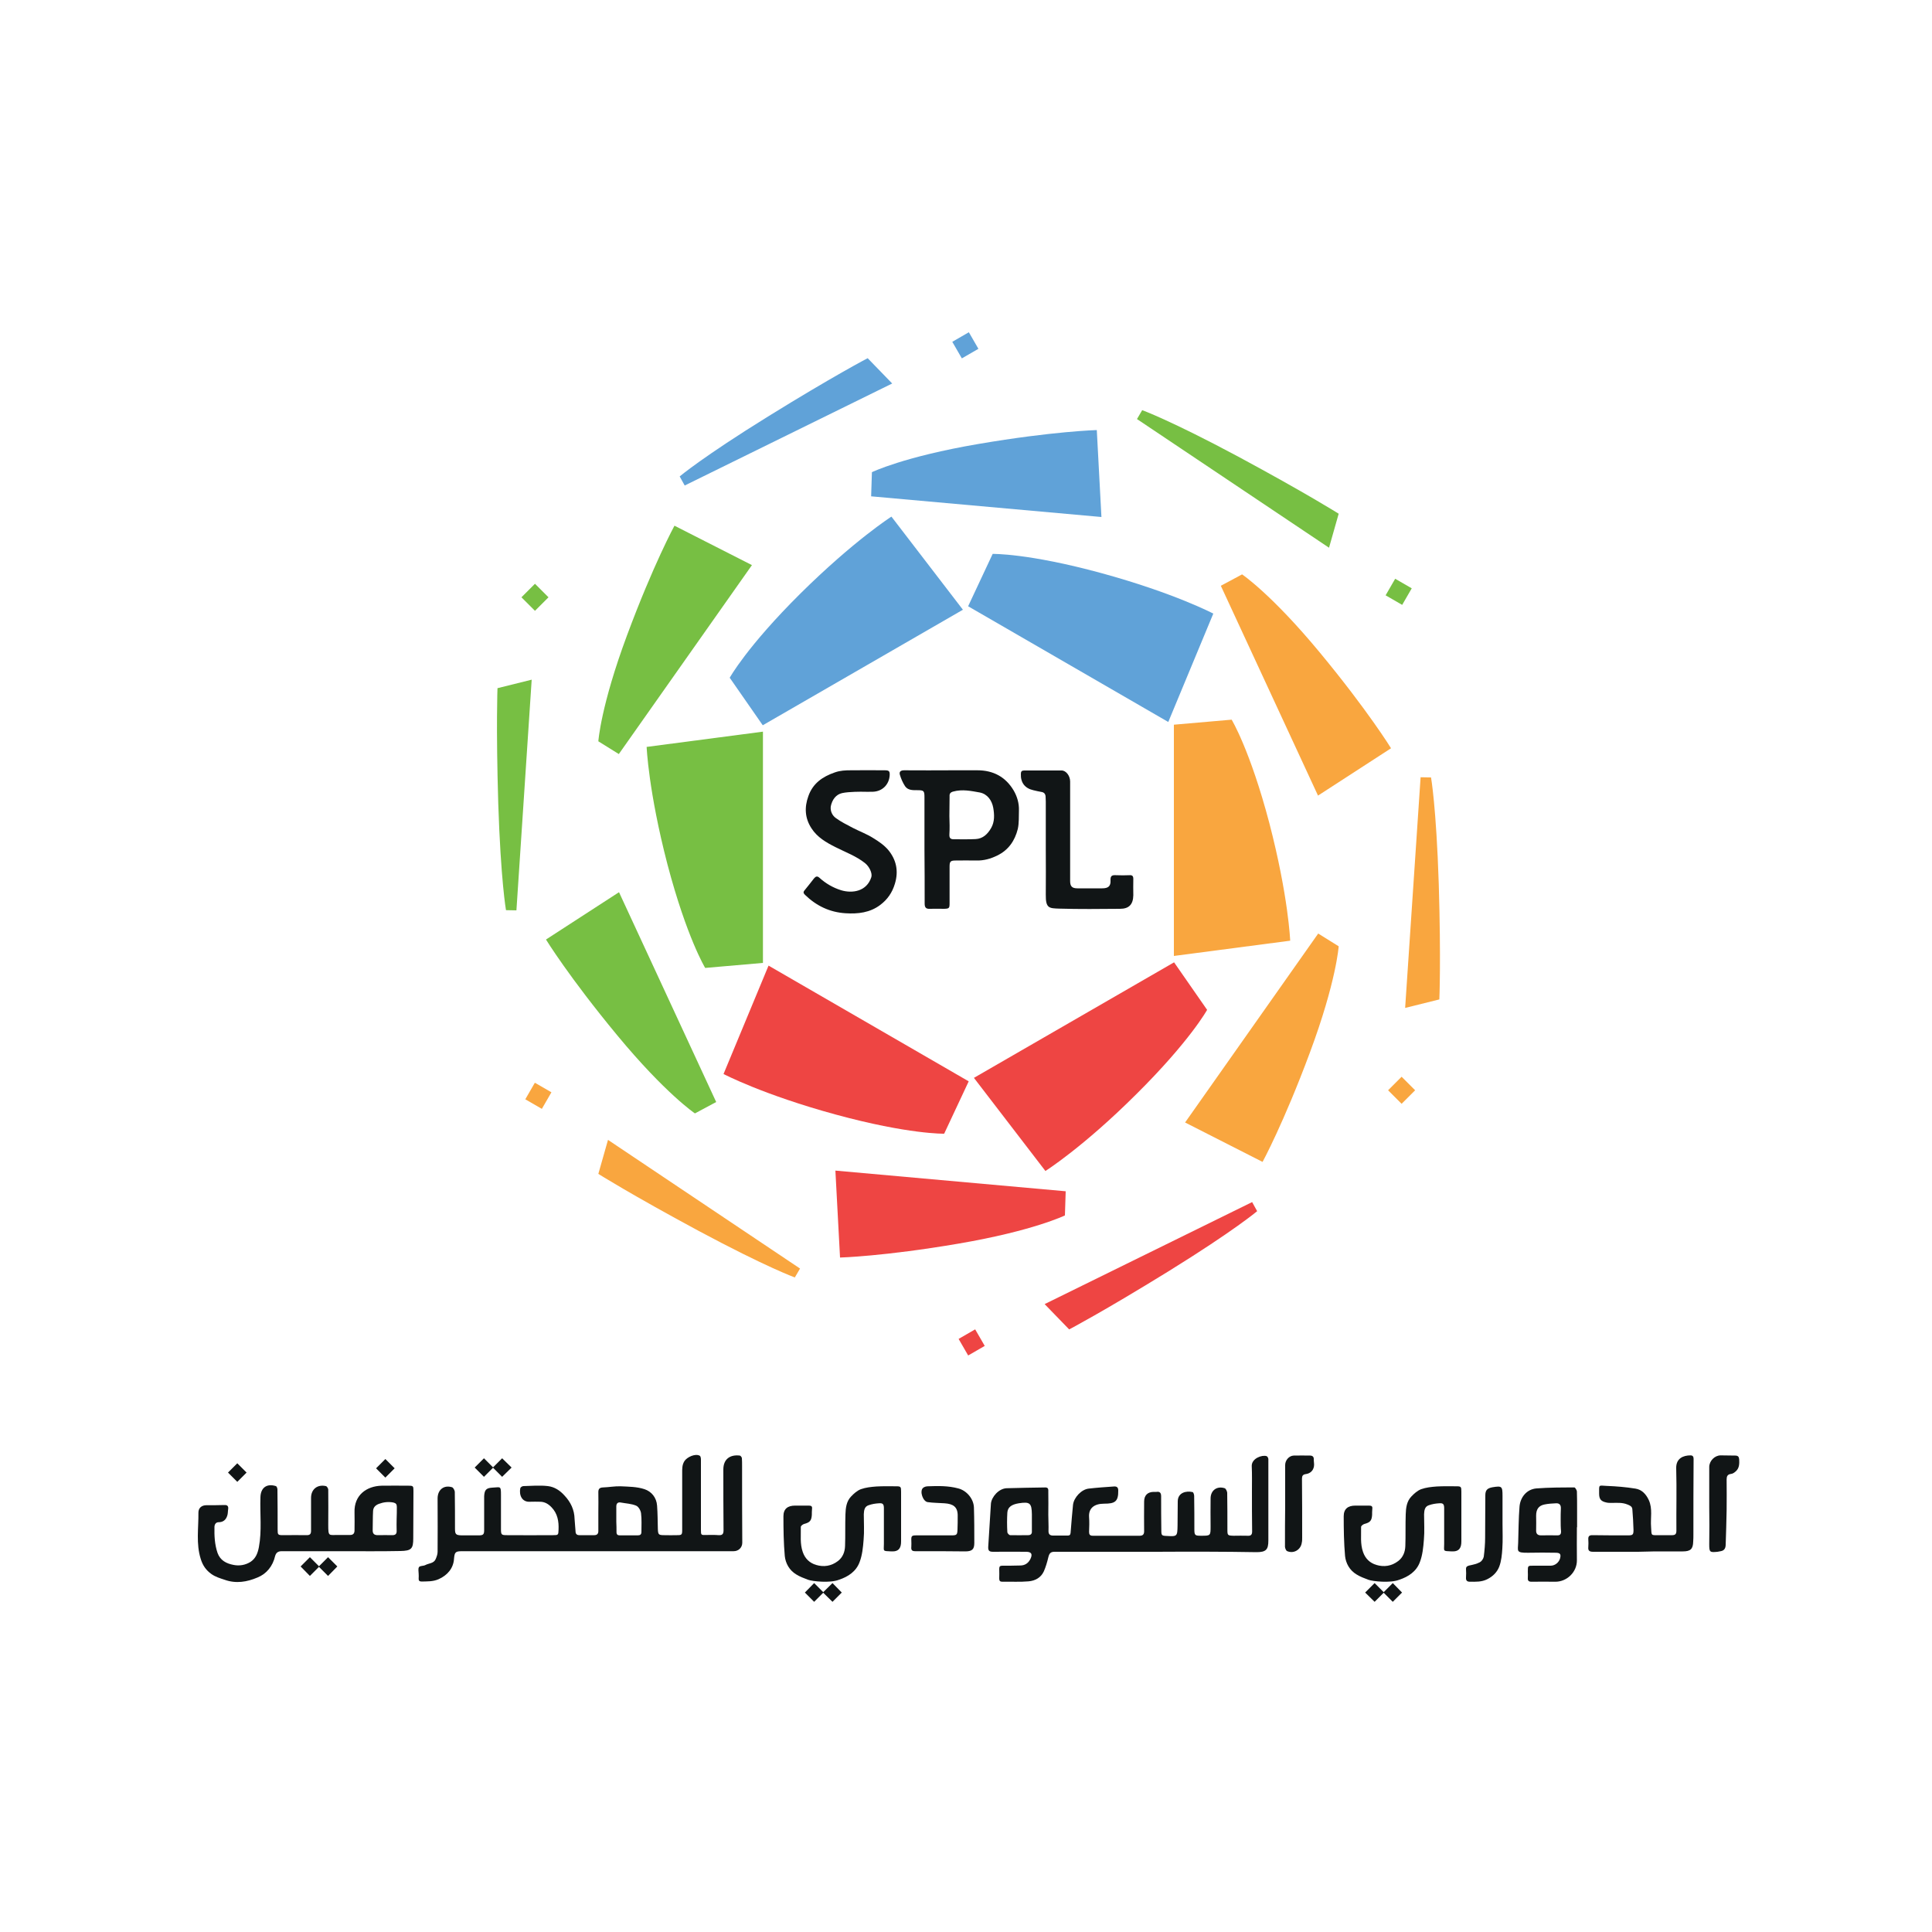 <?xml version="1.0" encoding="utf-8"?>
<!-- Generator: Adobe Illustrator 23.0.1, SVG Export Plug-In . SVG Version: 6.00 Build 0)  -->
<svg version="1.1" id="Layer_1" xmlns="http://www.w3.org/2000/svg" xmlns:xlink="http://www.w3.org/1999/xlink" x="0px" y="0px"
	 viewBox="0 0 1000 1000" style="enable-background:new 0 0 1000 1000;" xml:space="preserve">
<style type="text/css">
	.st0{fill:#77BF43;}
	.st1{fill:#F9A63F;}
	.st2{fill:#EE4543;}
	.st3{fill:#60A2D8;}
	.st4{fill-rule:evenodd;clip-rule:evenodd;fill:#111516;}
</style>
<g>
	<g>
		<g>
			<path class="st0" d="M349.1,272.1l40.1,20.4l-68.9,97.8l-10.6-6.6c0,0,1.2-18.2,14.9-55C338.2,292.1,349.1,272.1,349.1,272.1z"/>
			<path class="st0" d="M257.5,356.2l17.7-4.4l-7.9,119.4l-5.4-0.1c0,0-2.7-15.2-4-55.1C256.7,376.1,257.5,356.2,257.5,356.2z"/>
			
				<rect x="272" y="304.2" transform="matrix(0.707 -0.707 0.707 0.707 -137.472 286.394)" class="st0" width="9.9" height="9.9"/>
			<path class="st0" d="M334.7,386.6l60.2-7.9l0,119.7l-29.9,2.6c0,0-9.5-15.6-19.5-53.5C335.6,409.5,334.7,386.6,334.7,386.6z"/>
			<path class="st0" d="M282.6,486.3l37.8-24.5l50.3,108.6l-11,5.9c0,0-15.2-10.2-40.2-40.4C294.5,505.7,282.6,486.3,282.6,486.3z"
				/>
		</g>
		<g>
			<path class="st1" d="M309.7,607.6l5-17.6l99.4,66.6l-2.7,4.6c0,0-14.5-5.2-49.8-24.1C326.5,618.2,309.7,607.6,309.7,607.6z"/>
			<rect x="273.7" y="562.3" transform="matrix(0.5 -0.866 0.866 0.5 -351.909 524.868)" class="st1" width="9.9" height="9.9"/>
		</g>
		<g>
			<path class="st2" d="M374.5,555.9l23.3-56.1l103.6,59.9l-12.7,27.1c0,0-18.3,0.4-56.1-9.9C394.8,566.6,374.5,555.9,374.5,555.9z"
				/>
			<path class="st2" d="M434.8,650.9l-2.4-45l119.2,10.7l-0.4,12.5c0,0-16.4,8-55.1,14.6C457.5,650.3,434.8,650.9,434.8,650.9z"/>
			<path class="st2" d="M553.4,688.1L540.7,675l107.4-52.8l2.6,4.7c0,0-11.8,10-45.7,31C571,678.9,553.4,688.1,553.4,688.1z"/>
			<rect x="498" y="689.9" transform="matrix(0.866 -0.5 0.5 0.866 -280.045 344.568)" class="st2" width="9.9" height="9.9"/>
			<path class="st2" d="M541.1,606.1l-37-48.2l103.6-59.8l17.1,24.6c0,0-8.8,16-36.6,43.6C560.5,593.9,541.1,606.1,541.1,606.1z"/>
		</g>
		<g>
			<path class="st1" d="M653.5,601.4L613.4,581l68.9-97.8l10.6,6.6c0,0-1.2,18.2-14.9,55C664.4,581.4,653.5,601.4,653.5,601.4z"/>
			<path class="st1" d="M745,517.3l-17.7,4.4l8-119.4l5.4,0.1c0,0,2.7,15.2,4,55.1C745.9,497.4,745,517.3,745,517.3z"/>
			
				<rect x="720.7" y="559.4" transform="matrix(0.707 -0.707 0.707 0.707 -186.557 678.364)" class="st1" width="9.9" height="9.9"/>
			<path class="st1" d="M667.8,486.9l-60.2,7.9l0-119.7l29.9-2.6c0,0,9.5,15.6,19.5,53.5C666.9,464,667.8,486.9,667.8,486.9z"/>
			<path class="st1" d="M720,387.3l-37.8,24.5l-50.3-108.6l11-5.9c0,0,15.2,10.2,40.2,40.4C708.1,367.9,720,387.3,720,387.3z"/>
		</g>
		<path class="st0" d="M692.9,265.9l-5,17.6l-99.4-66.6l2.7-4.6c0,0,14.5,5.2,49.8,24.1C676.1,255.3,692.9,265.9,692.9,265.9z"/>
		<rect x="719" y="301.4" transform="matrix(0.5 -0.866 0.866 0.5 96.682 780.091)" class="st0" width="9.9" height="9.9"/>
		<g>
			<path class="st3" d="M461.4,267.4l37,48.2l-103.6,59.8l-17.1-24.6c0,0,8.8-16,36.6-43.6C442.1,279.7,461.4,267.4,461.4,267.4z"/>
			<path class="st3" d="M628,317.6l-23.3,56.1l-103.6-59.9l12.7-27.1c0,0,18.3-0.4,56.1,9.9C607.7,306.9,628,317.6,628,317.6z"/>
			<path class="st3" d="M567.7,222.6l2.4,45l-119.2-10.7l0.4-12.5c0,0,16.4-8,55.1-14.6C545,223.2,567.7,222.6,567.7,222.6z"/>
			<path class="st3" d="M449.1,185.4l12.7,13.1l-107.4,52.8l-2.6-4.7c0,0,11.8-10,45.7-31S449.1,185.4,449.1,185.4z"/>
			<rect x="494.7" y="173.8" transform="matrix(0.866 -0.5 0.5 0.866 -22.408 273.761)" class="st3" width="9.9" height="9.9"/>
		</g>
	</g>
	<g>
		
			<rect x="119.6" y="758.8" transform="matrix(0.707 -0.707 0.707 0.707 -503.016 310.284)" class="st4" width="6.8" height="6.8"/>
		
			<rect x="196.2" y="756.6" transform="matrix(0.707 -0.707 0.707 0.707 -478.977 363.791)" class="st4" width="6.8" height="6.8"/>
		<polygon class="st4" points="169.8,806 165.1,810.7 160.4,806 155.6,810.8 160.4,815.7 165.1,811 169.8,815.7 174.6,810.8 		"/>
		<polygon class="st4" points="430.9,819.4 426.1,824.1 421.4,819.4 416.6,824.3 421.4,829.1 426.1,824.4 430.9,829.1 435.7,824.3 
					"/>
		<polygon class="st4" points="259.9,754.8 255.2,759.5 250.5,754.8 245.7,759.6 250.5,764.4 255.2,759.7 259.9,764.4 264.8,759.6 
					"/>
		<g>
			<path class="st4" d="M478.5,439.7c0-9,0-18,0-27c0-3.4-0.3-3.7-3.7-3.7c-2.3,0-4.8,0.1-6.3-2c-1.2-1.8-2.1-3.9-2.7-5.9
				c-0.5-1.6,0.3-2.4,2.2-2.4c8.4,0.1,16.8,0,25.1,0c4.3,0,8.5,0,12.8,0c8.2,0,14.6,3.4,18.8,10.5c1.8,3.1,2.8,6.6,2.7,10.2
				c-0.1,3.2,0.1,6.6-0.6,9.7c-1.5,6-4.8,10.9-10.6,13.7c-3.4,1.7-7,2.7-10.9,2.6c-3.6-0.1-7.2,0-10.7,0c-2.6,0-3.1,0.5-3.1,3.1
				c0,6.3,0,12.6,0,18.9c0,2.7-0.2,2.9-2.8,3c-2.5,0-5-0.1-7.5,0c-2,0.1-2.6-0.8-2.6-2.7C478.6,458.4,478.6,449.1,478.5,439.7
				C478.6,439.7,478.5,439.7,478.5,439.7z M491.4,422.4C491.4,422.4,491.5,422.4,491.4,422.4c0.1,3.2,0.2,6.4,0,9.5
				c-0.1,1.9,0.6,2.5,2.3,2.5c3.8,0,7.6,0.1,11.3-0.1c3.8-0.2,6.2-2.6,8-5.7c1.9-3.3,1.7-7,1.1-10.5c-0.7-3.8-3-7.1-6.9-7.9
				c-4.5-0.8-9.1-1.8-13.8-0.5c-1.5,0.4-2,1.1-1.9,2.5C491.5,415.7,491.4,419,491.4,422.4z"/>
			<path class="st4" d="M435.9,410.5c-3.2,0.7-5.2,3.4-5.9,6.9c-0.3,2.5,0.8,4.7,2.6,6c2.7,2,5.8,3.5,8.8,5.1
				c3.5,1.8,7.3,3.2,10.6,5.3c2.8,1.7,5.7,3.7,7.8,6.2c4.1,5,5.4,10.8,3.4,17.4c-1.4,4.7-3.9,8.2-7.6,11c-5.3,4-11.5,4.7-17.9,4.3
				c-8.2-0.5-15.1-3.8-21-9.5c-0.7-0.7-1.1-1.3-0.4-2.2c1.7-2.1,3.4-4.2,5-6.3c0.9-1.1,1.7-1.4,2.8-0.4c3.3,3,7.1,5.2,11.3,6.5
				c5.7,1.7,13.2,0.7,15.6-6.8c0.6-2-1-5.4-3.2-7.2c-4.6-3.7-10.2-5.7-15.3-8.3c-4.8-2.4-9.5-5.1-12.5-9.8
				c-3.4-5.2-3.7-10.8-1.6-16.6c2.3-6.6,7.3-10.1,13.7-12.3c2.8-1,5.5-1.1,8.3-1.1c5.9-0.1,11.8,0,17.6,0c2.2,0,2.6,0.5,2.5,2.6
				c-0.3,4.8-3.8,8.3-8.6,8.5c-1.9,0.1-3.8,0-5.7,0C446.2,409.8,439.5,409.7,435.9,410.5z"/>
			<path class="st4" d="M541.3,439.6c0-8.2,0-16.5,0-24.7c0-0.9-0.1-1.8-0.1-2.6c-0.1-1.4-0.8-2.2-2.2-2.4c-1.4-0.2-2.8-0.6-4.2-0.9
				c-4.4-1-6.6-4-6.4-8.5c0-1.2,0.5-1.7,1.7-1.7c6.5,0,13,0,19.4,0c2.3,0,4.4,2.8,4.4,5.7c0,10.3,0,20.7,0,31c0,6.8,0,13.6,0,20.5
				c0,2.8,1,3.8,3.8,3.8c4.3,0,8.5,0,12.8,0c3.1,0,4.5-1.1,4.3-4.2c-0.1-2.4,0.9-2.7,2.8-2.6c2.4,0.1,4.7,0.1,7.1,0
				c1.4-0.1,1.9,0.5,1.9,1.9c-0.1,2.8,0,5.7,0,8.5c-0.1,4.7-2.2,7-6.9,7c-10.5,0.1-21.1,0.2-31.6-0.1c-5-0.2-6.9-0.1-6.8-7.2
				C541.4,455.3,541.3,447.4,541.3,439.6z"/>
		</g>
		<g>
			<path class="st4" d="M309.4,802.9c-23.4,0-46.8,0-70.2,0c-3.5,0-3.9,0.5-4.2,3.9c-0.3,5-3.5,8.6-8,10.6c-3,1.3-5.9,1.1-8.8,1.2
				c-1.1,0-1.6-0.5-1.5-1.6c0.1-0.8,0-1.6,0-2.4c0-1.2-0.4-2.7,0.2-3.5c0.5-0.7,2.2-0.5,3.2-1c1.8-1,4.4-0.8,5.4-3.1
				c0.5-1.2,1-2.5,1-3.8c0.1-8.7,0-17.3,0-26c0-0.6,0-1.2,0-1.8c0.1-4.4,3.3-6.9,7.5-5.6c0.6,0.2,1.3,1.5,1.4,2.3
				c0.1,6.4,0.1,12.7,0.1,19.1c0,2.9,0.4,3.4,3.4,3.5c3,0,5.9,0,8.9,0c2.3,0,2.8-0.5,2.8-2.7c0-5.3,0-10.7,0-16c0-0.5,0-1.1,0-1.6
				c0.2-3.2,1-4.2,4.2-4.4c4.3-0.2,4.5-1.1,4.5,3.8c0,5.9,0,11.8,0,17.6c0,3,0.2,3.2,3.2,3.2c7.9,0,15.8,0.1,23.7,0
				c2.8,0,2.8-0.1,2.9-2.8c0.2-4.3-0.5-8.4-3.6-11.6c-1.6-1.7-3.5-2.9-6-2.9c-1.7,0-3.4-0.1-5.1,0c-4.3,0.3-5.8-3.5-5.1-7
				c0.1-0.5,1-1.1,1.6-1.1c4.2-0.1,8.5-0.5,12.7,0c3.4,0.4,6.3,2.3,8.6,4.9c3.2,3.4,5.1,7.4,5.2,12.1c0.1,2.2,0.4,4.3,0.5,6.4
				c0,1.4,0.7,2,2,2c2.6,0,5.1,0,7.7,0c1.4,0,2.1-0.7,2.1-2.1c0-3.2,0-6.5,0-9.7c0-3.5,0.1-7,0-10.5c0-1.6,0.6-2.3,2.3-2.4
				c3.1-0.1,6.2-0.7,9.2-0.6c4.2,0.2,8.5,0.2,12.4,1.5c3.6,1.2,6.2,4.3,6.5,8.5c0.3,4,0.3,8,0.4,11.9c0.1,3.1,0.3,3.4,3.4,3.4
				c2.2,0,4.3,0.1,6.5,0c2.5,0,2.7-0.2,2.7-2.8c0-9.8,0-19.6,0-29.4c0-2.1-0.1-4.2,1.2-6.2c1.4-2.1,5.7-4,7.9-2.7
				c0.5,0.3,0.6,1.4,0.6,2.1c0,12,0,24.1,0,36.1c0,2.9,0,2.9,2.9,2.8c2.1,0,4.2-0.1,6.3,0.1c2,0.1,2.5-0.7,2.5-2.6
				c-0.1-10.5-0.1-21-0.1-31.4c0-5.4,3.5-7.8,8.5-7.2c0.4,0,1,0.8,1.1,1.3c0.1,1.4,0.1,2.8,0.1,4.3c0,13.2,0,26.4,0.1,39.5
				c0,2.5-1.9,4.4-4.5,4.4c-5.5,0-10.9,0-16.4,0C345.5,802.9,327.4,802.9,309.4,802.9z M319,787.7
				C319.1,787.7,319.1,787.7,319,787.7c0.1,1.8,0.1,3.5,0.1,5.3c0,1.3,0.6,1.7,1.7,1.7c3.1,0,6.2,0,9.3,0c1.3,0,1.9-0.5,1.9-1.8
				c0-3.2,0.2-6.5-0.2-9.7c-0.2-1.4-1.3-3.4-2.6-3.9c-2.4-1-5.2-1.1-7.9-1.6c-1.5-0.3-2.3,0.5-2.3,2C319,782.3,319,785,319,787.7z"
				/>
			<path class="st4" d="M598.5,803.2c-17.6,0-35.1,0-52.7,0c-2,0-2.7,0.8-3.2,2.9c-0.6,2.5-1.3,4.9-2.3,7.2
				c-1.5,3.3-4.5,4.9-7.9,5.2c-4.5,0.4-9,0.1-13.6,0.2c-1.1,0-1.6-0.4-1.6-1.6c0-1.7,0.1-3.4,0-5.1c0-1.3,0.5-1.6,1.7-1.6
				c3,0,6.1,0,9.1-0.1c2.5,0,4.3-1.2,5.4-3.5c1.1-2.4,0.5-3.6-2.3-3.6c-5.7,0-11.4-0.1-17,0c-1.9,0-2.7-0.4-2.6-2.5
				c0.5-7.5,0.9-14.9,1.4-22.4c0.3-3.5,4.1-7.9,8.2-8c6.7-0.2,13.4-0.3,20-0.4c1.7,0,1.5,1.3,1.5,2.3c0.1,3.9,0,7.8,0,11.8
				c0,2.8,0.2,5.7,0.1,8.5c0,1.6,0.7,2.2,2.1,2.3c2.6,0,5.3,0,7.9,0c1.5,0,1.4-1.1,1.5-2.2c0.4-4.6,0.7-9.2,1.2-13.8
				c0.5-3.8,4.4-7.9,8.1-8.3c4.3-0.5,8.7-0.8,13.1-1.1c1.5-0.1,2.2,0.5,2.2,2.1c0.1,5.8-1.8,6.8-7.3,6.8c-5.2,0-8.1,2.4-7.8,6.9
				c0.2,2.6,0.1,5.1,0,7.7c0,1.3,0.4,2,1.9,2c8.1,0,16.2,0,24.3,0c1.6,0,2.3-0.7,2.3-2.3c-0.1-5.1,0-10.3,0-15.4c0-3.2,1.8-5,5-5
				c0.5,0,1,0,1.4,0c1.8-0.3,2.4,0.6,2.4,2.3c0,5.9,0,11.8,0.1,17.6c0,2.6,0.2,2.8,2.7,2.9c5.5,0.3,5.6,0.3,5.7-5.4
				c0.1-4.2,0-8.4,0.1-12.6c0.1-4.4,4.3-5.5,7.7-4.7c0.4,0.1,0.8,1.3,0.8,2c0.1,5.7,0.1,11.5,0.1,17.2c0,3.2,0.3,3.4,3.5,3.4
				c4.9,0,4.9,0,4.9-4.9c0-4.8-0.1-9.6,0-14.4c0-4.2,3.3-6.6,7.3-5.3c0.6,0.2,1.2,1.5,1.3,2.3c0.1,6.4,0.1,12.7,0.1,19.1
				c0,3,0.1,3.1,3.2,3.2c2.4,0,4.9-0.1,7.3,0c1.6,0.1,2.3-0.5,2.3-2.2c-0.1-6.9-0.1-13.8-0.1-20.7c0-4.4,0.1-8.8-0.1-13.2
				c-0.1-3.9,5.3-5.9,7.7-5.1c0.4,0.1,0.9,1,0.9,1.5c0,14.1,0,28.1,0,42.2c0,4.7-1.2,6-6.2,6C633.2,803.1,615.8,803.1,598.5,803.2
				C598.5,803.1,598.5,803.1,598.5,803.2z M534.1,786.6c0-0.9,0-1.9,0-2.8c-0.1-5.8-1-6.6-6.8-5.7c-3.7,0.6-5.7,2-5.9,4.8
				c-0.2,3.4-0.2,6.8,0,10.1c0,0.6,0.9,1.6,1.5,1.6c3.1,0.1,6.2,0,9.3,0c1.3,0,2-0.7,1.9-2C534.1,790.6,534.1,788.6,534.1,786.6z"/>
			<path class="st4" d="M466.4,785c0,4.3,0,8.5,0,12.8c0,3.1-0.9,5.4-5,5.2c-4.8-0.2-3.9,0-3.9-3.9c0-6.1,0-12.3,0-18.4
				c0-2.1-0.5-2.8-2.6-2.6c-1.8,0.1-3.6,0.4-5.3,1c-2.2,0.7-2.4,2.7-2.5,4.7c0,4.4,0.3,8.8-0.1,13.2c-0.3,3.9-0.7,8-2.1,11.6
				c-1.8,4.8-5.9,7.5-10.7,9.1c-4.7,1.8-13.6,0.8-15.9,0c-2.1-0.8-4.3-1.6-6.2-2.8c-3.5-2.1-5.5-5.7-5.9-9.5
				c-0.6-6.8-0.7-13.7-0.7-20.6c0-3.8,2.2-5.5,6-5.5c2.4,0,4.7,0,7.1,0c1.3,0,1.9,0.3,1.7,1.8c-0.1,1-0.1,2-0.1,3
				c-0.2,3-1,3.9-4,4.7c-0.7,0.2-1.7,1-1.7,1.5c0.1,4.4-0.5,8.7,1,13c1.2,3.5,3.6,5.7,6.9,6.7c4,1.2,7.9,0.6,11.3-2
				c2.5-1.9,3.6-4.7,3.7-7.8c0.2-5.5,0-10.9,0.2-16.4c0.1-3.3,0.5-6.7,2.9-9.2c1.4-1.5,3.2-3.1,5.1-3.8c2.5-0.9,5.3-1.2,8.1-1.4
				c3.4-0.2,6.8-0.1,10.1-0.1c2.4,0,2.6,0.2,2.6,2.7C466.4,776.2,466.4,780.6,466.4,785z"/>
			<polygon class="st4" points="720.9,819.4 716.2,824.1 711.5,819.4 706.6,824.3 711.5,829.1 716.2,824.4 720.9,829.1 725.7,824.3 
							"/>
			<path class="st4" d="M756.4,785c0,4.3,0,8.5,0,12.8c0,3.1-0.9,5.4-5,5.2c-4.8-0.2-3.9,0-3.9-3.9c0-6.1,0-12.3,0-18.4
				c0-2.1-0.5-2.8-2.6-2.6c-1.8,0.1-3.6,0.4-5.3,1c-2.2,0.7-2.4,2.7-2.5,4.7c0,4.4,0.3,8.8-0.1,13.2c-0.3,3.9-0.7,8-2.1,11.6
				c-1.8,4.8-5.9,7.5-10.7,9.1c-4.7,1.8-13.6,0.8-15.9,0c-2.1-0.8-4.3-1.6-6.2-2.8c-3.5-2.1-5.5-5.7-5.9-9.5
				c-0.6-6.8-0.7-13.7-0.7-20.6c0-3.8,2.2-5.5,6-5.5c2.4,0,4.7,0,7.1,0c1.3,0,1.9,0.3,1.7,1.8c-0.1,1-0.1,2-0.1,3
				c-0.2,3-1,3.9-4,4.7c-0.7,0.2-1.7,1-1.7,1.5c0.1,4.4-0.5,8.7,1,13c1.2,3.5,3.6,5.7,6.9,6.7c4,1.2,7.9,0.6,11.3-2
				c2.5-1.9,3.6-4.7,3.7-7.8c0.2-5.5,0-10.9,0.2-16.4c0.1-3.3,0.5-6.7,2.9-9.2c1.4-1.5,3.2-3.1,5.1-3.8c2.5-0.9,5.3-1.2,8.1-1.4
				c3.4-0.2,6.8-0.1,10.1-0.1c2.4,0,2.6,0.2,2.6,2.7C756.4,776.2,756.4,780.6,756.4,785z"/>
			<path class="st4" d="M177.2,802.9c-10.5,0-20.9,0-31.4,0c-1.8,0-2.9,0.7-3.4,2.5c-1.2,5.2-4.4,9.2-9.1,11.1
				c-5.4,2.3-11.1,3.3-17,1.2c-2.4-0.8-4.8-1.5-6.9-3c-2.8-2-4.5-4.5-5.5-7.8c-2.5-7.9-1.1-16-1.2-24c0-2.4,1.7-3.8,4.1-3.8
				c3.1,0,6.2,0,9.3-0.1c1.6-0.1,2.2,0.6,2,2.1c-0.2,1.2-0.1,2.4-0.5,3.5c-0.7,2.1-2.1,3.3-4.5,3.3c-1.4,0-2.1,1.2-2.1,2.5
				c-0.1,4.5,0.1,9,1.6,13.4c1.4,3.9,4.6,5.5,8.3,6.2c3,0.6,6.1,0.1,8.8-1.6c2.7-1.8,3.7-4.5,4.3-7.6c1.6-8.6,0.5-17.2,0.8-25.8
				c0.1-4.9,3.2-7.3,8-5.8c0.4,0.1,0.8,1.1,0.8,1.7c0.1,6.9,0.1,13.8,0.1,20.7c0,2.8,0.1,3,2.9,3c4.1,0,8.1-0.1,12.2,0
				c1.7,0,2.2-0.7,2.2-2.3c0-5.7,0-11.4,0-17c0-4.5,3.3-7.1,7.7-6.1c0.5,0.1,1.2,1.2,1.2,1.8c0.1,6.1,0,12.2,0,18.2
				c0,6.4,0.3,5.2,5.2,5.3c2,0,4.1,0,6.1,0c1.6,0,2.3-0.8,2.3-2.4c0-3.1,0.1-6.2,0-9.3c-0.3-8.9,6.2-13.6,14-13.8
				c4.7-0.1,9.3,0,14,0c2.4,0,2.5,0.2,2.5,2.7c0,8.2-0.1,16.3-0.1,24.5c0,5.4-0.9,6.5-6.7,6.6C197.4,803,187.3,802.9,177.2,802.9
				C177.2,802.9,177.2,802.9,177.2,802.9z M205.3,786.2C205.3,786.2,205.3,786.2,205.3,786.2c0.1-2.1,0.1-4.2,0.1-6.3
				c0-1.3-0.5-1.9-1.8-2.2c-2.6-0.5-5.1-0.2-7.5,0.7c-1.8,0.7-2.9,1.8-3,3.7c-0.2,3.4-0.1,6.7-0.2,10.1c0,1.9,1.1,2.4,2.7,2.4
				c2.5,0,5-0.1,7.5,0c1.7,0,2.3-0.8,2.2-2.4C205.2,790.2,205.3,788.2,205.3,786.2z"/>
			<path class="st4" d="M847.9,803.2c-7.8,0-15.5,0-23.3,0c-1.8,0-2.7-0.5-2.5-2.4c0.1-1.3,0.1-2.7,0-4.1c-0.1-1.6,0.6-2.1,2.1-2.1
				c6.1,0.1,12.3,0.1,18.4,0.1c2.5,0,2.9-0.3,2.9-2.8c-0.1-3.6-0.3-7.1-0.6-10.7c-0.1-1.5-1.3-2-2.6-2.5c-2.7-1.1-5.4-0.8-8.2-0.8
				c-0.9,0-1.8,0-2.6-0.2c-2.8-0.6-3.8-1.7-3.8-4.6c0-4.9-0.4-4.2,3.9-4c5,0.2,10,0.6,14.9,1.4c3.2,0.5,5.4,2.7,6.9,5.9
				c2.1,4.6,0.8,9.3,1.2,14c0.3,4.7-0.3,4.2,4.4,4.2c2.2,0,4.3,0,6.5,0c1.6,0,2.2-0.6,2.2-2.3c-0.1-10.8,0.2-21.6-0.1-32.4
				c-0.1-5.1,3.7-6.6,7.4-6.6c1.2,0,1.6,0.7,1.6,1.8c-0.1,13-0.1,25.9-0.1,38.9c0,1.3,0,2.6-0.1,3.9c-0.1,3.9-1.4,5.1-5.4,5.1
				c-4.8,0-9.6,0-14.4,0C853.7,803.1,850.8,803.1,847.9,803.2C847.9,803.1,847.9,803.2,847.9,803.2z"/>
			<path class="st4" d="M816.2,790.5c0,5.7-0.1,11.3,0,17c0.1,6.2-5.2,11.3-11.3,11.2c-4.1,0-8.1-0.1-12.2,0c-1.4,0-2-0.5-1.9-1.9
				c0.1-1.1,0-2.3,0-3.4c0-3.1,0-3,3.1-3c2.9,0,5.8,0,8.7,0c2.3,0,4.3-1.7,4.9-3.8c0.5-2.1,0.1-2.8-2-2.9c-4.8-0.1-9.6-0.1-14.4,0
				c-6.6,0.1-5.4-0.9-5.3-5.1c0.2-6.3,0.2-12.6,0.7-18.8c0.4-4.8,3.7-9,8.8-9.4c6.5-0.5,13.1-0.5,19.6-0.5c0.4,0,1.2,1.3,1.3,2
				c0.1,3,0.1,6.1,0.1,9.1c0,3.2,0,6.3,0,9.5C816.3,790.5,816.2,790.5,816.2,790.5z M807.8,786.6
				C807.8,786.6,807.8,786.6,807.8,786.6c0-1.9,0-3.8,0.1-5.7c0.1-1.8-0.6-2.9-2.5-2.8c-2,0.1-4,0.2-5.9,0.6
				c-3.1,0.6-4.4,2.5-4.4,5.8c0,2.5,0.1,5,0,7.5c-0.1,1.8,0.7,2.7,2.5,2.7c2.8,0,5.7-0.1,8.5,0c1.4,0,1.9-0.6,1.9-2
				C807.8,790.6,807.8,788.6,807.8,786.6z"/>
			<path class="st4" d="M487,802.9c-4.4,0-8.8,0-13.2,0c-1.7,0-2.3-0.5-2.1-2.3c0.1-1.1,0-2.2,0-3.2c-0.1-2.4,0.2-2.7,2.6-2.7
				c6,0,12,0,18,0c2.9,0,3.2-0.2,3.3-3.1c0.1-2.3,0.1-4.6,0.1-6.9c0.1-4.8-2.4-6.3-6.8-6.6c-2.9-0.2-5.8-0.2-8.7-0.6
				c-2.5-0.3-4.3-5.6-2.5-7.3c0.6-0.6,1.7-0.9,2.6-0.9c5.3-0.2,10.5-0.3,15.7,1.1c4.3,1.1,7.9,5.3,8.1,9.8
				c0.2,6.1,0.2,12.3,0.2,18.4c0,3.3-1.1,4.3-4.4,4.4C495.6,803,491.3,802.9,487,802.9C487,802.9,487,802.9,487,802.9z"/>
			<path class="st4" d="M777.7,788.6c0,4.3,0.2,8.7-0.1,13c-0.2,3.1-0.5,6.4-1.6,9.3c-1.1,2.8-3.2,5-6.2,6.5c-3,1.5-6,1.3-9,1.3
				c-1.4,0-2.1-0.6-2-2.1c0.1-1.5,0.1-3,0-4.5c0-1.2,0.6-1.5,1.7-1.8c1.9-0.4,3.8-0.8,5.5-1.7c0.9-0.5,1.8-1.8,2-2.9
				c0.4-3.2,0.7-6.5,0.7-9.8c0.1-7.3,0-14.6,0.1-21.9c0-2.7,1-3.7,3.7-4.2c4.9-0.8,5.2-0.5,5.2,4.5
				C777.7,779.2,777.7,783.9,777.7,788.6z"/>
			<path class="st4" d="M665.2,779.4c0-7,0-14,0-21.1c0-2.5,2-4.8,4.4-4.9c2.8-0.1,5.7,0,8.5,0c1.3,0,2,0.7,1.9,2
				c0,1.2,0.3,2.5,0.1,3.6c-0.4,2.3-2,3.7-4.3,4c-1.4,0.2-1.9,0.9-1.9,2.3c0.1,10.2,0.1,20.4,0.1,30.6c0,0.9,0,1.8-0.2,2.6
				c-0.5,3.7-4.3,5.9-7.7,4.3c-0.5-0.3-0.9-1.4-1-2.1C665.1,793.6,665.1,786.5,665.2,779.4C665.1,779.4,665.1,779.4,665.2,779.4z"/>
			<path class="st4" d="M884.7,780c0-6.9,0-13.8,0-20.7c0-3.1,2.8-6,5.9-6c2.5,0,5,0.1,7.5,0.1c1.5,0,2,0.6,2.1,2
				c0.1,2.1,0.1,4.3-1.5,5.9c-0.7,0.7-1.7,1.5-2.7,1.6c-1.9,0.2-2.3,1.3-2.3,2.9c0,5.3,0.1,10.5,0,15.8c-0.1,6.1-0.3,12.1-0.5,18.2
				c-0.1,1.7-0.8,2.8-2.6,3.1c-0.5,0.1-1.1,0.2-1.6,0.3c-4.1,0.4-4.3,0.2-4.3-4C884.8,792.8,884.8,786.4,884.7,780
				C884.8,780,884.8,780,884.7,780z"/>
		</g>
	</g>
</g>
</svg>
